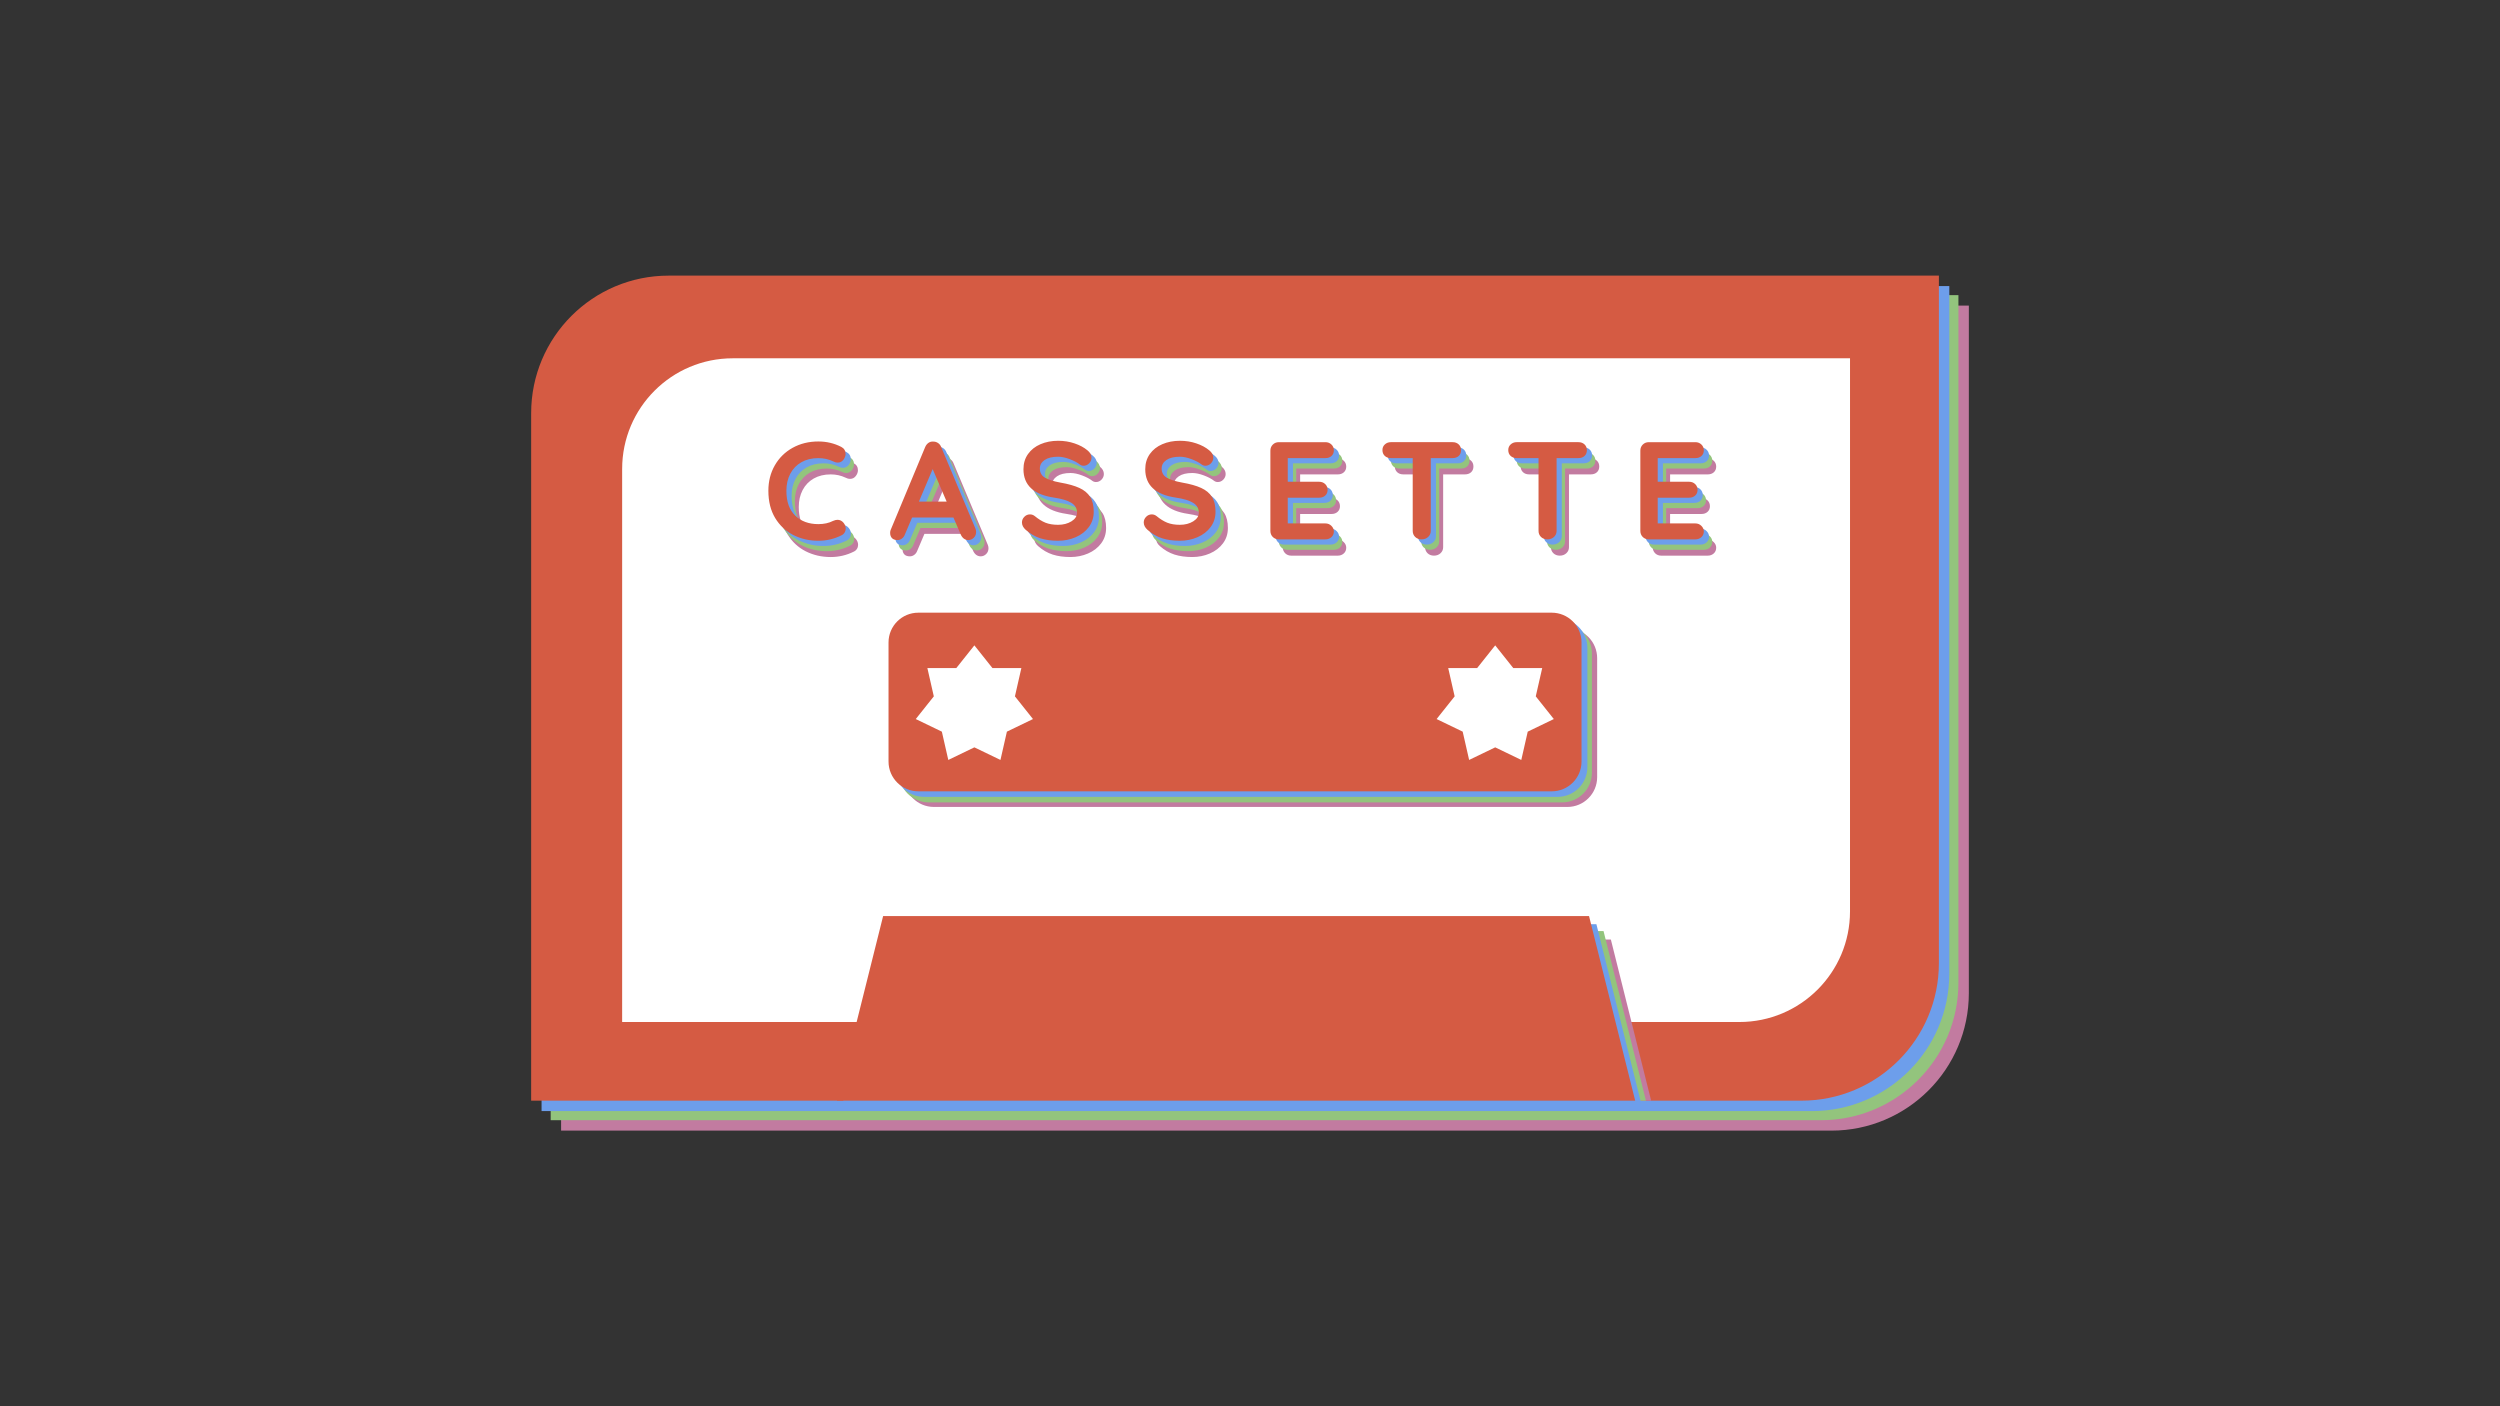 <svg version="1.1" viewBox="0.0 0.0 960.0 540.0" fill="none" stroke="none" stroke-linecap="square" stroke-miterlimit="10" xmlns:xlink="http://www.w3.org/1999/xlink" xmlns="http://www.w3.org/2000/svg"><rect x="0.0" y="0.0" width="960.0" height="540.0" fill="#333333" stroke="none"/><clipPath id="g39fc44f3b4_1_25.0"><path d="m0 0l960.0 0l0 540.0l-960.0 0l0 -540.0z" clip-rule="nonzero"/></clipPath><g clip-path="url(#g39fc44f3b4_1_25.0)"><path fill="#000000" fill-opacity="0.0" d="m0 0l960.0 0l0 540.0l-960.0 0z" fill-rule="evenodd"/><path fill="#c27ba0" d="m268.27 117.34l487.763 0c0.001 0 0.002 4.7302246E-4 0.003 0.001c8.544922E-4 8.392334E-4 0.001 0.002 0.001 0.003l-0.004 264.01c0 29.163 -23.641 52.804 -52.804 52.804l-487.763 0l0 0c-0.002 0 -0.005 -0.002 -0.005 -0.004l0.005 -264.01l0 0c0 -29.163 23.641 -52.804 52.804 -52.804z" fill-rule="evenodd"/><path fill="#93c47d" d="m264.27 113.34l487.763 0c0.001 0 0.002 4.7302246E-4 0.003 0.001c8.544922E-4 8.392334E-4 0.001 0.002 0.001 0.003l-0.004 264.01c0 29.163 -23.641 52.804 -52.804 52.804l-487.763 0l0 0c-0.002 0 -0.005 -0.002 -0.005 -0.004l0.005 -264.01l0 0c0 -29.163 23.641 -52.804 52.804 -52.804z" fill-rule="evenodd"/><path fill="#6d9eeb" d="m260.77 109.84l487.763 0c0.001 0 0.002 4.7302246E-4 0.003 0.001c8.544922E-4 8.392334E-4 0.001 0.002 0.001 0.003l-0.004 264.01c0 29.163 -23.641 52.804 -52.804 52.804l-487.763 0l0 0c-0.002 0 -0.005 -0.002 -0.005 -0.004l0.005 -264.01l0 0c0 -29.163 23.641 -52.804 52.804 -52.804z" fill-rule="evenodd"/><path fill="#d55b43" d="m256.77 105.84l487.763 0c0.001 0 0.002 4.7302246E-4 0.003 0.001c8.544922E-4 8.392334E-4 0.001 0.002 0.001 0.003l-0.004 264.01c0 29.163 -23.641 52.804 -52.804 52.804l-487.763 0l0 0c-0.002 0 -0.005 -0.002 -0.005 -0.004l0.005 -264.01l0 0c0 -29.163 23.641 -52.804 52.804 -52.804z" fill-rule="evenodd"/><path fill="#ffffff" d="m281.387 137.585l429.017 0c0.001 0 0.002 4.119873E-4 0.003 0.001c7.324219E-4 7.324219E-4 0.001 0.002 0.001 0.003l-0.004 212.384c0 23.46 -19.018 42.479 -42.479 42.479l-429.018 0l0 0c-0.002 0 -0.004 -0.002 -0.004 -0.004l0.004 -212.384l0 0c0 -23.46 19.018 -42.479 42.479 -42.479z" fill-rule="evenodd"/><path fill="#c27ba0" d="m327.522 422.659l15.472 -61.89l275.575 0l15.472 61.89z" fill-rule="evenodd"/><path fill="#93c47d" d="m325.522 422.654l16.283 -65.134l273.953 0l16.283 65.134z" fill-rule="evenodd"/><path fill="#6d9eeb" d="m323.648 423.483l17.15 -68.598l272.22 0l17.15 68.598z" fill-rule="evenodd"/><path fill="#d55b43" d="m321.396 422.659l17.724 -70.898l271.071 0l17.724 70.898z" fill-rule="evenodd"/><path fill="#000000" fill-opacity="0.0" d="m243.658 153.169l471.496 0l0 77.008l-471.496 0z" fill-rule="evenodd"/><path fill="#c27ba0" d="m327.789 177.853q1.656 0.859 1.656 2.719q0 1.125 -0.797 2.188q-0.859 1.125 -2.188 1.125q-0.906 0 -1.812 -0.484q-2.609 -1.234 -5.656 -1.234q-3.734 0 -6.516 1.578q-2.766 1.578 -4.266 4.438q-1.484 2.844 -1.484 6.516q0 6.297 3.391 9.562q3.391 3.25 8.875 3.25q3.25 0 5.656 -1.234q0.953 -0.422 1.703 -0.422q1.391 0 2.344 1.172q0.812 1.016 0.812 2.188q0 0.844 -0.438 1.547q-0.422 0.688 -1.219 1.062q-4.156 2.078 -8.859 2.078q-5.219 0 -9.594 -2.203q-4.375 -2.219 -6.984 -6.531q-2.609 -4.328 -2.609 -10.469q0 -5.438 2.469 -9.75q2.484 -4.328 6.859 -6.75q4.375 -2.422 9.859 -2.422q4.75 0 8.797 2.078zm51.525 31.359q0.266 0.688 0.266 1.281q0 1.375 -0.906 2.266q-0.906 0.875 -2.078 0.875q-0.969 0 -1.75 -0.578q-0.766 -0.594 -1.188 -1.609l-2.781 -6.453l-15.891 0l-2.766 6.516q-0.375 1.0 -1.156 1.562q-0.766 0.562 -1.672 0.562q-1.391 0 -2.109 -0.734q-0.719 -0.75 -0.719 -2.031q0 -0.484 0.156 -1.016l13.281 -31.891q0.438 -1.062 1.281 -1.656q0.859 -0.594 1.922 -0.484q0.953 0 1.781 0.562q0.828 0.562 1.203 1.578l13.125 31.25zm-21.703 -10.344l10.656 0l-5.375 -12.484l-5.281 12.484zm53.43 15.031q-3.844 0 -6.828 -0.953q-2.984 -0.969 -5.594 -3.25q-1.438 -1.281 -1.438 -2.828q0 -1.234 0.906 -2.156q0.906 -0.938 2.172 -0.938q1.016 0 1.828 0.641q2.125 1.75 4.141 2.562q2.031 0.797 4.812 0.797q2.984 0 5.141 -1.328q2.156 -1.344 2.156 -3.312q0 -2.406 -2.141 -3.766q-2.125 -1.359 -6.75 -2.047q-11.688 -1.719 -11.688 -10.891q0 -3.359 1.75 -5.828q1.766 -2.484 4.797 -3.781q3.047 -1.312 6.781 -1.312q3.359 0 6.312 1.016q2.969 1.0 4.938 2.656q1.547 1.234 1.547 2.828q0 1.234 -0.906 2.172q-0.906 0.922 -2.125 0.922q-0.797 0 -1.438 -0.484q-1.391 -1.109 -3.875 -2.047q-2.469 -0.938 -4.453 -0.938q-3.359 0 -5.203 1.266q-1.828 1.25 -1.828 3.266q0 2.297 1.891 3.469q1.891 1.172 5.953 1.922q4.578 0.797 7.328 2.062q2.75 1.25 4.125 3.406q1.391 2.156 1.391 5.734q0 3.359 -1.891 5.891q-1.891 2.531 -5.047 3.891q-3.141 1.359 -6.766 1.359zm46.769 0q-3.844 0 -6.828 -0.953q-2.984 -0.969 -5.594 -3.25q-1.438 -1.281 -1.438 -2.828q0 -1.234 0.906 -2.156q0.906 -0.938 2.172 -0.938q1.016 0 1.828 0.641q2.125 1.75 4.141 2.562q2.031 0.797 4.812 0.797q2.984 0 5.141 -1.328q2.156 -1.344 2.156 -3.312q0 -2.406 -2.141 -3.766q-2.125 -1.359 -6.75 -2.047q-11.688 -1.719 -11.688 -10.891q0 -3.359 1.75 -5.828q1.766 -2.484 4.797 -3.781q3.047 -1.312 6.781 -1.312q3.359 0 6.312 1.016q2.969 1.0 4.938 2.656q1.547 1.234 1.547 2.828q0 1.234 -0.906 2.172q-0.906 0.922 -2.125 0.922q-0.797 0 -1.438 -0.484q-1.391 -1.109 -3.875 -2.047q-2.469 -0.938 -4.453 -0.938q-3.359 0 -5.203 1.266q-1.828 1.25 -1.828 3.266q0 2.297 1.891 3.469q1.891 1.172 5.953 1.922q4.578 0.797 7.328 2.062q2.75 1.25 4.125 3.406q1.391 2.156 1.391 5.734q0 3.359 -1.891 5.891q-1.891 2.531 -5.047 3.891q-3.141 1.359 -6.766 1.359zm55.894 -6.656q1.375 0 2.312 0.938q0.938 0.922 0.938 2.141q0 1.344 -0.938 2.203q-0.938 0.844 -2.312 0.844l-17.875 0q-1.391 0 -2.328 -0.922q-0.922 -0.938 -0.922 -2.328l0 -30.828q0 -1.391 0.922 -2.312q0.938 -0.938 2.328 -0.938l17.875 0q1.375 0 2.312 0.891q0.938 0.875 0.938 2.25q0 1.344 -0.906 2.172q-0.906 0.812 -2.344 0.812l-14.453 0l0 9.078l12.047 0q1.391 0 2.312 0.875q0.938 0.875 0.938 2.266q0 1.328 -0.906 2.156q-0.906 0.828 -2.344 0.828l-12.047 0l0 9.875l14.453 0zm48.842 -31.203q1.438 0 2.344 0.859q0.906 0.844 0.906 2.234q0 1.391 -0.906 2.219q-0.906 0.812 -2.344 0.812l-8.375 0l0 27.953q0 1.391 -1.016 2.328q-1.016 0.922 -2.5 0.922q-1.5 0 -2.469 -0.922q-0.953 -0.938 -0.953 -2.328l0 -27.953l-8.359 0q-1.453 0 -2.359 -0.844q-0.906 -0.859 -0.906 -2.25q0 -1.328 0.938 -2.172q0.938 -0.859 2.328 -0.859l23.672 0zm48.315 0q1.438 0 2.344 0.859q0.906 0.844 0.906 2.234q0 1.391 -0.906 2.219q-0.906 0.812 -2.344 0.812l-8.375 0l0 27.953q0 1.391 -1.016 2.328q-1.016 0.922 -2.5 0.922q-1.5 0 -2.469 -0.922q-0.953 -0.938 -0.953 -2.328l0 -27.953l-8.359 0q-1.453 0 -2.359 -0.844q-0.906 -0.859 -0.906 -2.25q0 -1.328 0.938 -2.172q0.938 -0.859 2.328 -0.859l23.672 0zm44.909 31.203q1.375 0 2.312 0.938q0.938 0.922 0.938 2.141q0 1.344 -0.938 2.203q-0.938 0.844 -2.312 0.844l-17.875 0q-1.391 0 -2.328 -0.922q-0.922 -0.938 -0.922 -2.328l0 -30.828q0 -1.391 0.922 -2.312q0.938 -0.938 2.328 -0.938l17.875 0q1.375 0 2.312 0.891q0.938 0.875 0.938 2.25q0 1.344 -0.906 2.172q-0.906 0.812 -2.344 0.812l-14.453 0l0 9.078l12.047 0q1.391 0 2.312 0.875q0.938 0.875 0.938 2.266q0 1.328 -0.906 2.156q-0.906 0.828 -2.344 0.828l-12.047 0l0 9.875l14.453 0z" fill-rule="nonzero"/><path fill="#000000" fill-opacity="0.0" d="m242.158 150.919l471.496 0l0 77.008l-471.496 0z" fill-rule="evenodd"/><path fill="#93c47d" d="m326.289 175.603q1.656 0.859 1.656 2.719q0 1.125 -0.797 2.188q-0.859 1.125 -2.188 1.125q-0.906 0 -1.812 -0.484q-2.609 -1.234 -5.656 -1.234q-3.734 0 -6.516 1.578q-2.766 1.578 -4.266 4.438q-1.484 2.844 -1.484 6.516q0 6.297 3.391 9.562q3.391 3.25 8.875 3.25q3.25 0 5.656 -1.234q0.953 -0.422 1.703 -0.422q1.391 0 2.344 1.172q0.812 1.016 0.812 2.188q0 0.844 -0.438 1.547q-0.422 0.688 -1.219 1.062q-4.156 2.078 -8.859 2.078q-5.219 0 -9.594 -2.203q-4.375 -2.219 -6.984 -6.531q-2.609 -4.328 -2.609 -10.469q0 -5.438 2.469 -9.75q2.484 -4.328 6.859 -6.75q4.375 -2.422 9.859 -2.422q4.75 0 8.797 2.078zm51.525 31.359q0.266 0.688 0.266 1.281q0 1.375 -0.906 2.266q-0.906 0.875 -2.078 0.875q-0.969 0 -1.75 -0.578q-0.766 -0.594 -1.188 -1.609l-2.781 -6.453l-15.891 0l-2.766 6.516q-0.375 1.0 -1.156 1.562q-0.766 0.562 -1.672 0.562q-1.391 0 -2.109 -0.734q-0.719 -0.75 -0.719 -2.031q0 -0.484 0.156 -1.016l13.281 -31.891q0.438 -1.062 1.281 -1.656q0.859 -0.594 1.922 -0.484q0.953 0 1.781 0.562q0.828 0.562 1.203 1.578l13.125 31.25zm-21.703 -10.344l10.656 0l-5.375 -12.484l-5.281 12.484zm53.43 15.031q-3.844 0 -6.828 -0.953q-2.984 -0.969 -5.594 -3.25q-1.438 -1.281 -1.438 -2.828q0 -1.234 0.906 -2.156q0.906 -0.938 2.172 -0.938q1.016 0 1.828 0.641q2.125 1.75 4.141 2.562q2.031 0.797 4.812 0.797q2.984 0 5.141 -1.328q2.156 -1.344 2.156 -3.312q0 -2.406 -2.141 -3.766q-2.125 -1.359 -6.75 -2.047q-11.688 -1.719 -11.688 -10.891q0 -3.359 1.75 -5.828q1.766 -2.484 4.797 -3.781q3.047 -1.312 6.781 -1.312q3.359 0 6.312 1.016q2.969 1.0 4.938 2.656q1.547 1.234 1.547 2.828q0 1.234 -0.906 2.172q-0.906 0.922 -2.125 0.922q-0.797 0 -1.438 -0.484q-1.391 -1.109 -3.875 -2.047q-2.469 -0.938 -4.453 -0.938q-3.359 0 -5.203 1.266q-1.828 1.25 -1.828 3.266q0 2.297 1.891 3.469q1.891 1.172 5.953 1.922q4.578 0.797 7.328 2.062q2.75 1.25 4.125 3.406q1.391 2.156 1.391 5.734q0 3.359 -1.891 5.891q-1.891 2.531 -5.047 3.891q-3.141 1.359 -6.766 1.359zm46.769 0q-3.844 0 -6.828 -0.953q-2.984 -0.969 -5.594 -3.25q-1.438 -1.281 -1.438 -2.828q0 -1.234 0.906 -2.156q0.906 -0.938 2.172 -0.938q1.016 0 1.828 0.641q2.125 1.75 4.141 2.562q2.031 0.797 4.812 0.797q2.984 0 5.141 -1.328q2.156 -1.344 2.156 -3.312q0 -2.406 -2.141 -3.766q-2.125 -1.359 -6.75 -2.047q-11.688 -1.719 -11.688 -10.891q0 -3.359 1.75 -5.828q1.766 -2.484 4.797 -3.781q3.047 -1.312 6.781 -1.312q3.359 0 6.312 1.016q2.969 1.0 4.938 2.656q1.547 1.234 1.547 2.828q0 1.234 -0.906 2.172q-0.906 0.922 -2.125 0.922q-0.797 0 -1.438 -0.484q-1.391 -1.109 -3.875 -2.047q-2.469 -0.938 -4.453 -0.938q-3.359 0 -5.203 1.266q-1.828 1.25 -1.828 3.266q0 2.297 1.891 3.469q1.891 1.172 5.953 1.922q4.578 0.797 7.328 2.062q2.75 1.25 4.125 3.406q1.391 2.156 1.391 5.734q0 3.359 -1.891 5.891q-1.891 2.531 -5.047 3.891q-3.141 1.359 -6.766 1.359zm55.894 -6.656q1.375 0 2.312 0.938q0.938 0.922 0.938 2.141q0 1.344 -0.938 2.203q-0.938 0.844 -2.312 0.844l-17.875 0q-1.391 0 -2.328 -0.922q-0.922 -0.938 -0.922 -2.328l0 -30.828q0 -1.391 0.922 -2.312q0.938 -0.938 2.328 -0.938l17.875 0q1.375 0 2.312 0.891q0.938 0.875 0.938 2.25q0 1.344 -0.906 2.172q-0.906 0.812 -2.344 0.812l-14.453 0l0 9.078l12.047 0q1.391 0 2.312 0.875q0.938 0.875 0.938 2.266q0 1.328 -0.906 2.156q-0.906 0.828 -2.344 0.828l-12.047 0l0 9.875l14.453 0zm48.842 -31.203q1.438 0 2.344 0.859q0.906 0.844 0.906 2.234q0 1.391 -0.906 2.219q-0.906 0.812 -2.344 0.812l-8.375 0l0 27.953q0 1.391 -1.016 2.328q-1.016 0.922 -2.5 0.922q-1.5 0 -2.469 -0.922q-0.953 -0.938 -0.953 -2.328l0 -27.953l-8.359 0q-1.453 0 -2.359 -0.844q-0.906 -0.859 -0.906 -2.25q0 -1.328 0.938 -2.172q0.938 -0.859 2.328 -0.859l23.672 0zm48.315 0q1.438 0 2.344 0.859q0.906 0.844 0.906 2.234q0 1.391 -0.906 2.219q-0.906 0.812 -2.344 0.812l-8.375 0l0 27.953q0 1.391 -1.016 2.328q-1.016 0.922 -2.5 0.922q-1.5 0 -2.469 -0.922q-0.953 -0.938 -0.953 -2.328l0 -27.953l-8.359 0q-1.453 0 -2.359 -0.844q-0.906 -0.859 -0.906 -2.25q0 -1.328 0.938 -2.172q0.938 -0.859 2.328 -0.859l23.672 0zm44.909 31.203q1.375 0 2.312 0.938q0.938 0.922 0.938 2.141q0 1.344 -0.938 2.203q-0.938 0.844 -2.312 0.844l-17.875 0q-1.391 0 -2.328 -0.922q-0.922 -0.938 -0.922 -2.328l0 -30.828q0 -1.391 0.922 -2.312q0.938 -0.938 2.328 -0.938l17.875 0q1.375 0 2.312 0.891q0.938 0.875 0.938 2.25q0 1.344 -0.906 2.172q-0.906 0.812 -2.344 0.812l-14.453 0l0 9.078l12.047 0q1.391 0 2.312 0.875q0.938 0.875 0.938 2.266q0 1.328 -0.906 2.156q-0.906 0.828 -2.344 0.828l-12.047 0l0 9.875l14.453 0z" fill-rule="nonzero"/><path fill="#000000" fill-opacity="0.0" d="m240.908 148.919l471.496 0l0 77.008l-471.496 0z" fill-rule="evenodd"/><path fill="#6d9eeb" d="m325.039 173.603q1.656 0.859 1.656 2.719q0 1.125 -0.797 2.188q-0.859 1.125 -2.188 1.125q-0.906 0 -1.812 -0.484q-2.609 -1.234 -5.656 -1.234q-3.734 0 -6.516 1.578q-2.766 1.578 -4.266 4.438q-1.484 2.844 -1.484 6.516q0 6.297 3.391 9.562q3.391 3.25 8.875 3.25q3.25 0 5.656 -1.234q0.953 -0.422 1.703 -0.422q1.391 0 2.344 1.172q0.812 1.016 0.812 2.188q0 0.844 -0.438 1.547q-0.422 0.688 -1.219 1.062q-4.156 2.078 -8.859 2.078q-5.219 0 -9.594 -2.203q-4.375 -2.219 -6.984 -6.531q-2.609 -4.328 -2.609 -10.469q0 -5.438 2.469 -9.75q2.484 -4.328 6.859 -6.75q4.375 -2.422 9.859 -2.422q4.75 0 8.797 2.078zm51.525 31.359q0.266 0.688 0.266 1.281q0 1.375 -0.906 2.266q-0.906 0.875 -2.078 0.875q-0.969 0 -1.75 -0.578q-0.766 -0.594 -1.188 -1.609l-2.781 -6.453l-15.891 0l-2.766 6.516q-0.375 1.0 -1.156 1.562q-0.766 0.562 -1.672 0.562q-1.391 0 -2.109 -0.734q-0.719 -0.75 -0.719 -2.031q0 -0.484 0.156 -1.016l13.281 -31.891q0.438 -1.062 1.281 -1.656q0.859 -0.594 1.922 -0.484q0.953 0 1.781 0.562q0.828 0.562 1.203 1.578l13.125 31.25zm-21.703 -10.344l10.656 0l-5.375 -12.484l-5.281 12.484zm53.43 15.031q-3.844 0 -6.828 -0.953q-2.984 -0.969 -5.594 -3.25q-1.438 -1.281 -1.438 -2.828q0 -1.234 0.906 -2.156q0.906 -0.938 2.172 -0.938q1.016 0 1.828 0.641q2.125 1.75 4.141 2.562q2.031 0.797 4.812 0.797q2.984 0 5.141 -1.328q2.156 -1.344 2.156 -3.312q0 -2.406 -2.141 -3.766q-2.125 -1.359 -6.75 -2.047q-11.688 -1.719 -11.688 -10.891q0 -3.359 1.75 -5.828q1.766 -2.484 4.797 -3.781q3.047 -1.312 6.781 -1.312q3.359 0 6.312 1.016q2.969 1.0 4.938 2.656q1.547 1.234 1.547 2.828q0 1.234 -0.906 2.172q-0.906 0.922 -2.125 0.922q-0.797 0 -1.438 -0.484q-1.391 -1.109 -3.875 -2.047q-2.469 -0.938 -4.453 -0.938q-3.359 0 -5.203 1.266q-1.828 1.25 -1.828 3.266q0 2.297 1.891 3.469q1.891 1.172 5.953 1.922q4.578 0.797 7.328 2.062q2.75 1.25 4.125 3.406q1.391 2.156 1.391 5.734q0 3.359 -1.891 5.891q-1.891 2.531 -5.047 3.891q-3.141 1.359 -6.766 1.359zm46.769 0q-3.844 0 -6.828 -0.953q-2.984 -0.969 -5.594 -3.25q-1.438 -1.281 -1.438 -2.828q0 -1.234 0.906 -2.156q0.906 -0.938 2.172 -0.938q1.016 0 1.828 0.641q2.125 1.75 4.141 2.562q2.031 0.797 4.812 0.797q2.984 0 5.141 -1.328q2.156 -1.344 2.156 -3.312q0 -2.406 -2.141 -3.766q-2.125 -1.359 -6.75 -2.047q-11.688 -1.719 -11.688 -10.891q0 -3.359 1.75 -5.828q1.766 -2.484 4.797 -3.781q3.047 -1.312 6.781 -1.312q3.359 0 6.312 1.016q2.969 1.0 4.938 2.656q1.547 1.234 1.547 2.828q0 1.234 -0.906 2.172q-0.906 0.922 -2.125 0.922q-0.797 0 -1.438 -0.484q-1.391 -1.109 -3.875 -2.047q-2.469 -0.938 -4.453 -0.938q-3.359 0 -5.203 1.266q-1.828 1.25 -1.828 3.266q0 2.297 1.891 3.469q1.891 1.172 5.953 1.922q4.578 0.797 7.328 2.062q2.75 1.25 4.125 3.406q1.391 2.156 1.391 5.734q0 3.359 -1.891 5.891q-1.891 2.531 -5.047 3.891q-3.141 1.359 -6.766 1.359zm55.894 -6.656q1.375 0 2.312 0.938q0.938 0.922 0.938 2.141q0 1.344 -0.938 2.203q-0.938 0.844 -2.312 0.844l-17.875 0q-1.391 0 -2.328 -0.922q-0.922 -0.938 -0.922 -2.328l0 -30.828q0 -1.391 0.922 -2.312q0.938 -0.938 2.328 -0.938l17.875 0q1.375 0 2.312 0.891q0.938 0.875 0.938 2.25q0 1.344 -0.906 2.172q-0.906 0.812 -2.344 0.812l-14.453 0l0 9.078l12.047 0q1.391 0 2.312 0.875q0.938 0.875 0.938 2.266q0 1.328 -0.906 2.156q-0.906 0.828 -2.344 0.828l-12.047 0l0 9.875l14.453 0zm48.842 -31.203q1.438 0 2.344 0.859q0.906 0.844 0.906 2.234q0 1.391 -0.906 2.219q-0.906 0.812 -2.344 0.812l-8.375 0l0 27.953q0 1.391 -1.016 2.328q-1.016 0.922 -2.5 0.922q-1.5 0 -2.469 -0.922q-0.953 -0.938 -0.953 -2.328l0 -27.953l-8.359 0q-1.453 0 -2.359 -0.844q-0.906 -0.859 -0.906 -2.25q0 -1.328 0.938 -2.172q0.938 -0.859 2.328 -0.859l23.672 0zm48.315 0q1.438 0 2.344 0.859q0.906 0.844 0.906 2.234q0 1.391 -0.906 2.219q-0.906 0.812 -2.344 0.812l-8.375 0l0 27.953q0 1.391 -1.016 2.328q-1.016 0.922 -2.5 0.922q-1.5 0 -2.469 -0.922q-0.953 -0.938 -0.953 -2.328l0 -27.953l-8.359 0q-1.453 0 -2.359 -0.844q-0.906 -0.859 -0.906 -2.25q0 -1.328 0.938 -2.172q0.938 -0.859 2.328 -0.859l23.672 0zm44.909 31.203q1.375 0 2.312 0.938q0.938 0.922 0.938 2.141q0 1.344 -0.938 2.203q-0.938 0.844 -2.312 0.844l-17.875 0q-1.391 0 -2.328 -0.922q-0.922 -0.938 -0.922 -2.328l0 -30.828q0 -1.391 0.922 -2.312q0.938 -0.938 2.328 -0.938l17.875 0q1.375 0 2.312 0.891q0.938 0.875 0.938 2.25q0 1.344 -0.906 2.172q-0.906 0.812 -2.344 0.812l-14.453 0l0 9.078l12.047 0q1.391 0 2.312 0.875q0.938 0.875 0.938 2.266q0 1.328 -0.906 2.156q-0.906 0.828 -2.344 0.828l-12.047 0l0 9.875l14.453 0z" fill-rule="nonzero"/><path fill="#c27ba0" d="m347.194 252.704l0 0c0 -6.314 5.119 -11.433 11.433 -11.433l243.244 0c3.032 0 5.94 1.205 8.085 3.349c2.144 2.144 3.349 5.052 3.349 8.085l0 45.732c0 6.314 -5.119 11.433 -11.433 11.433l-243.244 0c-6.314 0 -11.433 -5.119 -11.433 -11.433z" fill-rule="evenodd"/><path fill="#93c47d" d="m345.194 250.954l0 0c0 -6.314 5.119 -11.433 11.433 -11.433l243.244 0c3.032 0 5.94 1.205 8.085 3.349c2.144 2.144 3.349 5.052 3.349 8.085l0 45.732c0 6.314 -5.119 11.433 -11.433 11.433l-243.244 0c-6.314 0 -11.433 -5.119 -11.433 -11.433z" fill-rule="evenodd"/><path fill="#6d9eeb" d="m343.444 248.829l0 0c0 -6.314 5.119 -11.433 11.433 -11.433l243.244 0c3.032 0 5.94 1.205 8.085 3.349c2.144 2.144 3.349 5.052 3.349 8.085l0 45.732c0 6.314 -5.119 11.433 -11.433 11.433l-243.244 0c-6.314 0 -11.433 -5.119 -11.433 -11.433z" fill-rule="evenodd"/><path fill="#d55b43" d="m341.194 246.704l0 0c0 -6.314 5.119 -11.433 11.433 -11.433l243.244 0c3.032 0 5.94 1.205 8.085 3.349c2.144 2.144 3.349 5.052 3.349 8.085l0 45.732c0 6.314 -5.119 11.433 -11.433 11.433l-243.244 0c-6.314 0 -11.433 -5.119 -11.433 -11.433z" fill-rule="evenodd"/><path fill="#000000" fill-opacity="0.0" d="m238.908 146.919l471.496 0l0 77.008l-471.496 0z" fill-rule="evenodd"/><path fill="#d55b43" d="m323.039 171.603q1.656 0.859 1.656 2.719q0 1.125 -0.797 2.188q-0.859 1.125 -2.188 1.125q-0.906 0 -1.812 -0.484q-2.609 -1.234 -5.656 -1.234q-3.734 0 -6.516 1.578q-2.766 1.578 -4.266 4.438q-1.484 2.844 -1.484 6.516q0 6.297 3.391 9.562q3.391 3.25 8.875 3.25q3.25 0 5.656 -1.234q0.953 -0.422 1.703 -0.422q1.391 0 2.344 1.172q0.812 1.016 0.812 2.188q0 0.844 -0.438 1.547q-0.422 0.688 -1.219 1.062q-4.156 2.078 -8.859 2.078q-5.219 0 -9.594 -2.203q-4.375 -2.219 -6.984 -6.531q-2.609 -4.328 -2.609 -10.469q0 -5.438 2.469 -9.75q2.484 -4.328 6.859 -6.75q4.375 -2.422 9.859 -2.422q4.75 0 8.797 2.078zm51.525 31.359q0.266 0.688 0.266 1.281q0 1.375 -0.906 2.266q-0.906 0.875 -2.078 0.875q-0.969 0 -1.75 -0.578q-0.766 -0.594 -1.188 -1.609l-2.781 -6.453l-15.891 0l-2.766 6.516q-0.375 1.0 -1.156 1.562q-0.766 0.562 -1.672 0.562q-1.391 0 -2.109 -0.734q-0.719 -0.75 -0.719 -2.031q0 -0.484 0.156 -1.016l13.281 -31.891q0.438 -1.062 1.281 -1.656q0.859 -0.594 1.922 -0.484q0.953 0 1.781 0.562q0.828 0.562 1.203 1.578l13.125 31.25zm-21.703 -10.344l10.656 0l-5.375 -12.484l-5.281 12.484zm53.43 15.031q-3.844 0 -6.828 -0.953q-2.984 -0.969 -5.594 -3.25q-1.438 -1.281 -1.438 -2.828q0 -1.234 0.906 -2.156q0.906 -0.938 2.172 -0.938q1.016 0 1.828 0.641q2.125 1.75 4.141 2.562q2.031 0.797 4.812 0.797q2.984 0 5.141 -1.328q2.156 -1.344 2.156 -3.312q0 -2.406 -2.141 -3.766q-2.125 -1.359 -6.75 -2.047q-11.688 -1.719 -11.688 -10.891q0 -3.359 1.75 -5.828q1.766 -2.484 4.797 -3.781q3.047 -1.312 6.781 -1.312q3.359 0 6.312 1.016q2.969 1.0 4.938 2.656q1.547 1.234 1.547 2.828q0 1.234 -0.906 2.172q-0.906 0.922 -2.125 0.922q-0.797 0 -1.438 -0.484q-1.391 -1.109 -3.875 -2.047q-2.469 -0.938 -4.453 -0.938q-3.359 0 -5.203 1.266q-1.828 1.25 -1.828 3.266q0 2.297 1.891 3.469q1.891 1.172 5.953 1.922q4.578 0.797 7.328 2.062q2.75 1.25 4.125 3.406q1.391 2.156 1.391 5.734q0 3.359 -1.891 5.891q-1.891 2.531 -5.047 3.891q-3.141 1.359 -6.766 1.359zm46.769 0q-3.844 0 -6.828 -0.953q-2.984 -0.969 -5.594 -3.25q-1.438 -1.281 -1.438 -2.828q0 -1.234 0.906 -2.156q0.906 -0.938 2.172 -0.938q1.016 0 1.828 0.641q2.125 1.75 4.141 2.562q2.031 0.797 4.812 0.797q2.984 0 5.141 -1.328q2.156 -1.344 2.156 -3.312q0 -2.406 -2.141 -3.766q-2.125 -1.359 -6.75 -2.047q-11.688 -1.719 -11.688 -10.891q0 -3.359 1.75 -5.828q1.766 -2.484 4.797 -3.781q3.047 -1.312 6.781 -1.312q3.359 0 6.312 1.016q2.969 1.0 4.938 2.656q1.547 1.234 1.547 2.828q0 1.234 -0.906 2.172q-0.906 0.922 -2.125 0.922q-0.797 0 -1.438 -0.484q-1.391 -1.109 -3.875 -2.047q-2.469 -0.938 -4.453 -0.938q-3.359 0 -5.203 1.266q-1.828 1.25 -1.828 3.266q0 2.297 1.891 3.469q1.891 1.172 5.953 1.922q4.578 0.797 7.328 2.062q2.75 1.25 4.125 3.406q1.391 2.156 1.391 5.734q0 3.359 -1.891 5.891q-1.891 2.531 -5.047 3.891q-3.141 1.359 -6.766 1.359zm55.894 -6.656q1.375 0 2.312 0.938q0.938 0.922 0.938 2.141q0 1.344 -0.938 2.203q-0.938 0.844 -2.312 0.844l-17.875 0q-1.391 0 -2.328 -0.922q-0.922 -0.938 -0.922 -2.328l0 -30.828q0 -1.391 0.922 -2.312q0.938 -0.938 2.328 -0.938l17.875 0q1.375 0 2.312 0.891q0.938 0.875 0.938 2.25q0 1.344 -0.906 2.172q-0.906 0.812 -2.344 0.812l-14.453 0l0 9.078l12.047 0q1.391 0 2.312 0.875q0.938 0.875 0.938 2.266q0 1.328 -0.906 2.156q-0.906 0.828 -2.344 0.828l-12.047 0l0 9.875l14.453 0zm48.842 -31.203q1.438 0 2.344 0.859q0.906 0.844 0.906 2.234q0 1.391 -0.906 2.219q-0.906 0.812 -2.344 0.812l-8.375 0l0 27.953q0 1.391 -1.016 2.328q-1.016 0.922 -2.5 0.922q-1.5 0 -2.469 -0.922q-0.953 -0.938 -0.953 -2.328l0 -27.953l-8.359 0q-1.453 0 -2.359 -0.844q-0.906 -0.859 -0.906 -2.25q0 -1.328 0.938 -2.172q0.938 -0.859 2.328 -0.859l23.672 0zm48.315 0q1.438 0 2.344 0.859q0.906 0.844 0.906 2.234q0 1.391 -0.906 2.219q-0.906 0.812 -2.344 0.812l-8.375 0l0 27.953q0 1.391 -1.016 2.328q-1.016 0.922 -2.5 0.922q-1.5 0 -2.469 -0.922q-0.953 -0.938 -0.953 -2.328l0 -27.953l-8.359 0q-1.453 0 -2.359 -0.844q-0.906 -0.859 -0.906 -2.25q0 -1.328 0.938 -2.172q0.938 -0.859 2.328 -0.859l23.672 0zm44.909 31.203q1.375 0 2.312 0.938q0.938 0.922 0.938 2.141q0 1.344 -0.938 2.203q-0.938 0.844 -2.312 0.844l-17.875 0q-1.391 0 -2.328 -0.922q-0.922 -0.938 -0.922 -2.328l0 -30.828q0 -1.391 0.922 -2.312q0.938 -0.938 2.328 -0.938l17.875 0q1.375 0 2.312 0.891q0.938 0.875 0.938 2.25q0 1.344 -0.906 2.172q-0.906 0.812 -2.344 0.812l-14.453 0l0 9.078l12.047 0q1.391 0 2.312 0.875q0.938 0.875 0.938 2.266q0 1.328 -0.906 2.156q-0.906 0.828 -2.344 0.828l-12.047 0l0 9.875l14.453 0z" fill-rule="nonzero"/><path fill="#ffffff" d="m551.653 276.116l6.931 -8.715l-2.474 -10.867l11.116 3.0517578E-5l6.931 -8.715l6.931 8.715l11.116 -3.0517578E-5l-2.474 10.867l6.931 8.715l-10.015 4.836l-2.474 10.867l-10.015 -4.836l-10.015 4.836l-2.474 -10.867z" fill-rule="evenodd"/><path fill="#ffffff" d="m351.653 276.116l6.931 -8.715l-2.474 -10.867l11.116 3.0517578E-5l6.931 -8.715l6.931 8.715l11.116 -3.0517578E-5l-2.474 10.867l6.931 8.715l-10.015 4.836l-2.474 10.867l-10.015 -4.836l-10.015 4.836l-2.474 -10.867z" fill-rule="evenodd"/></g></svg>